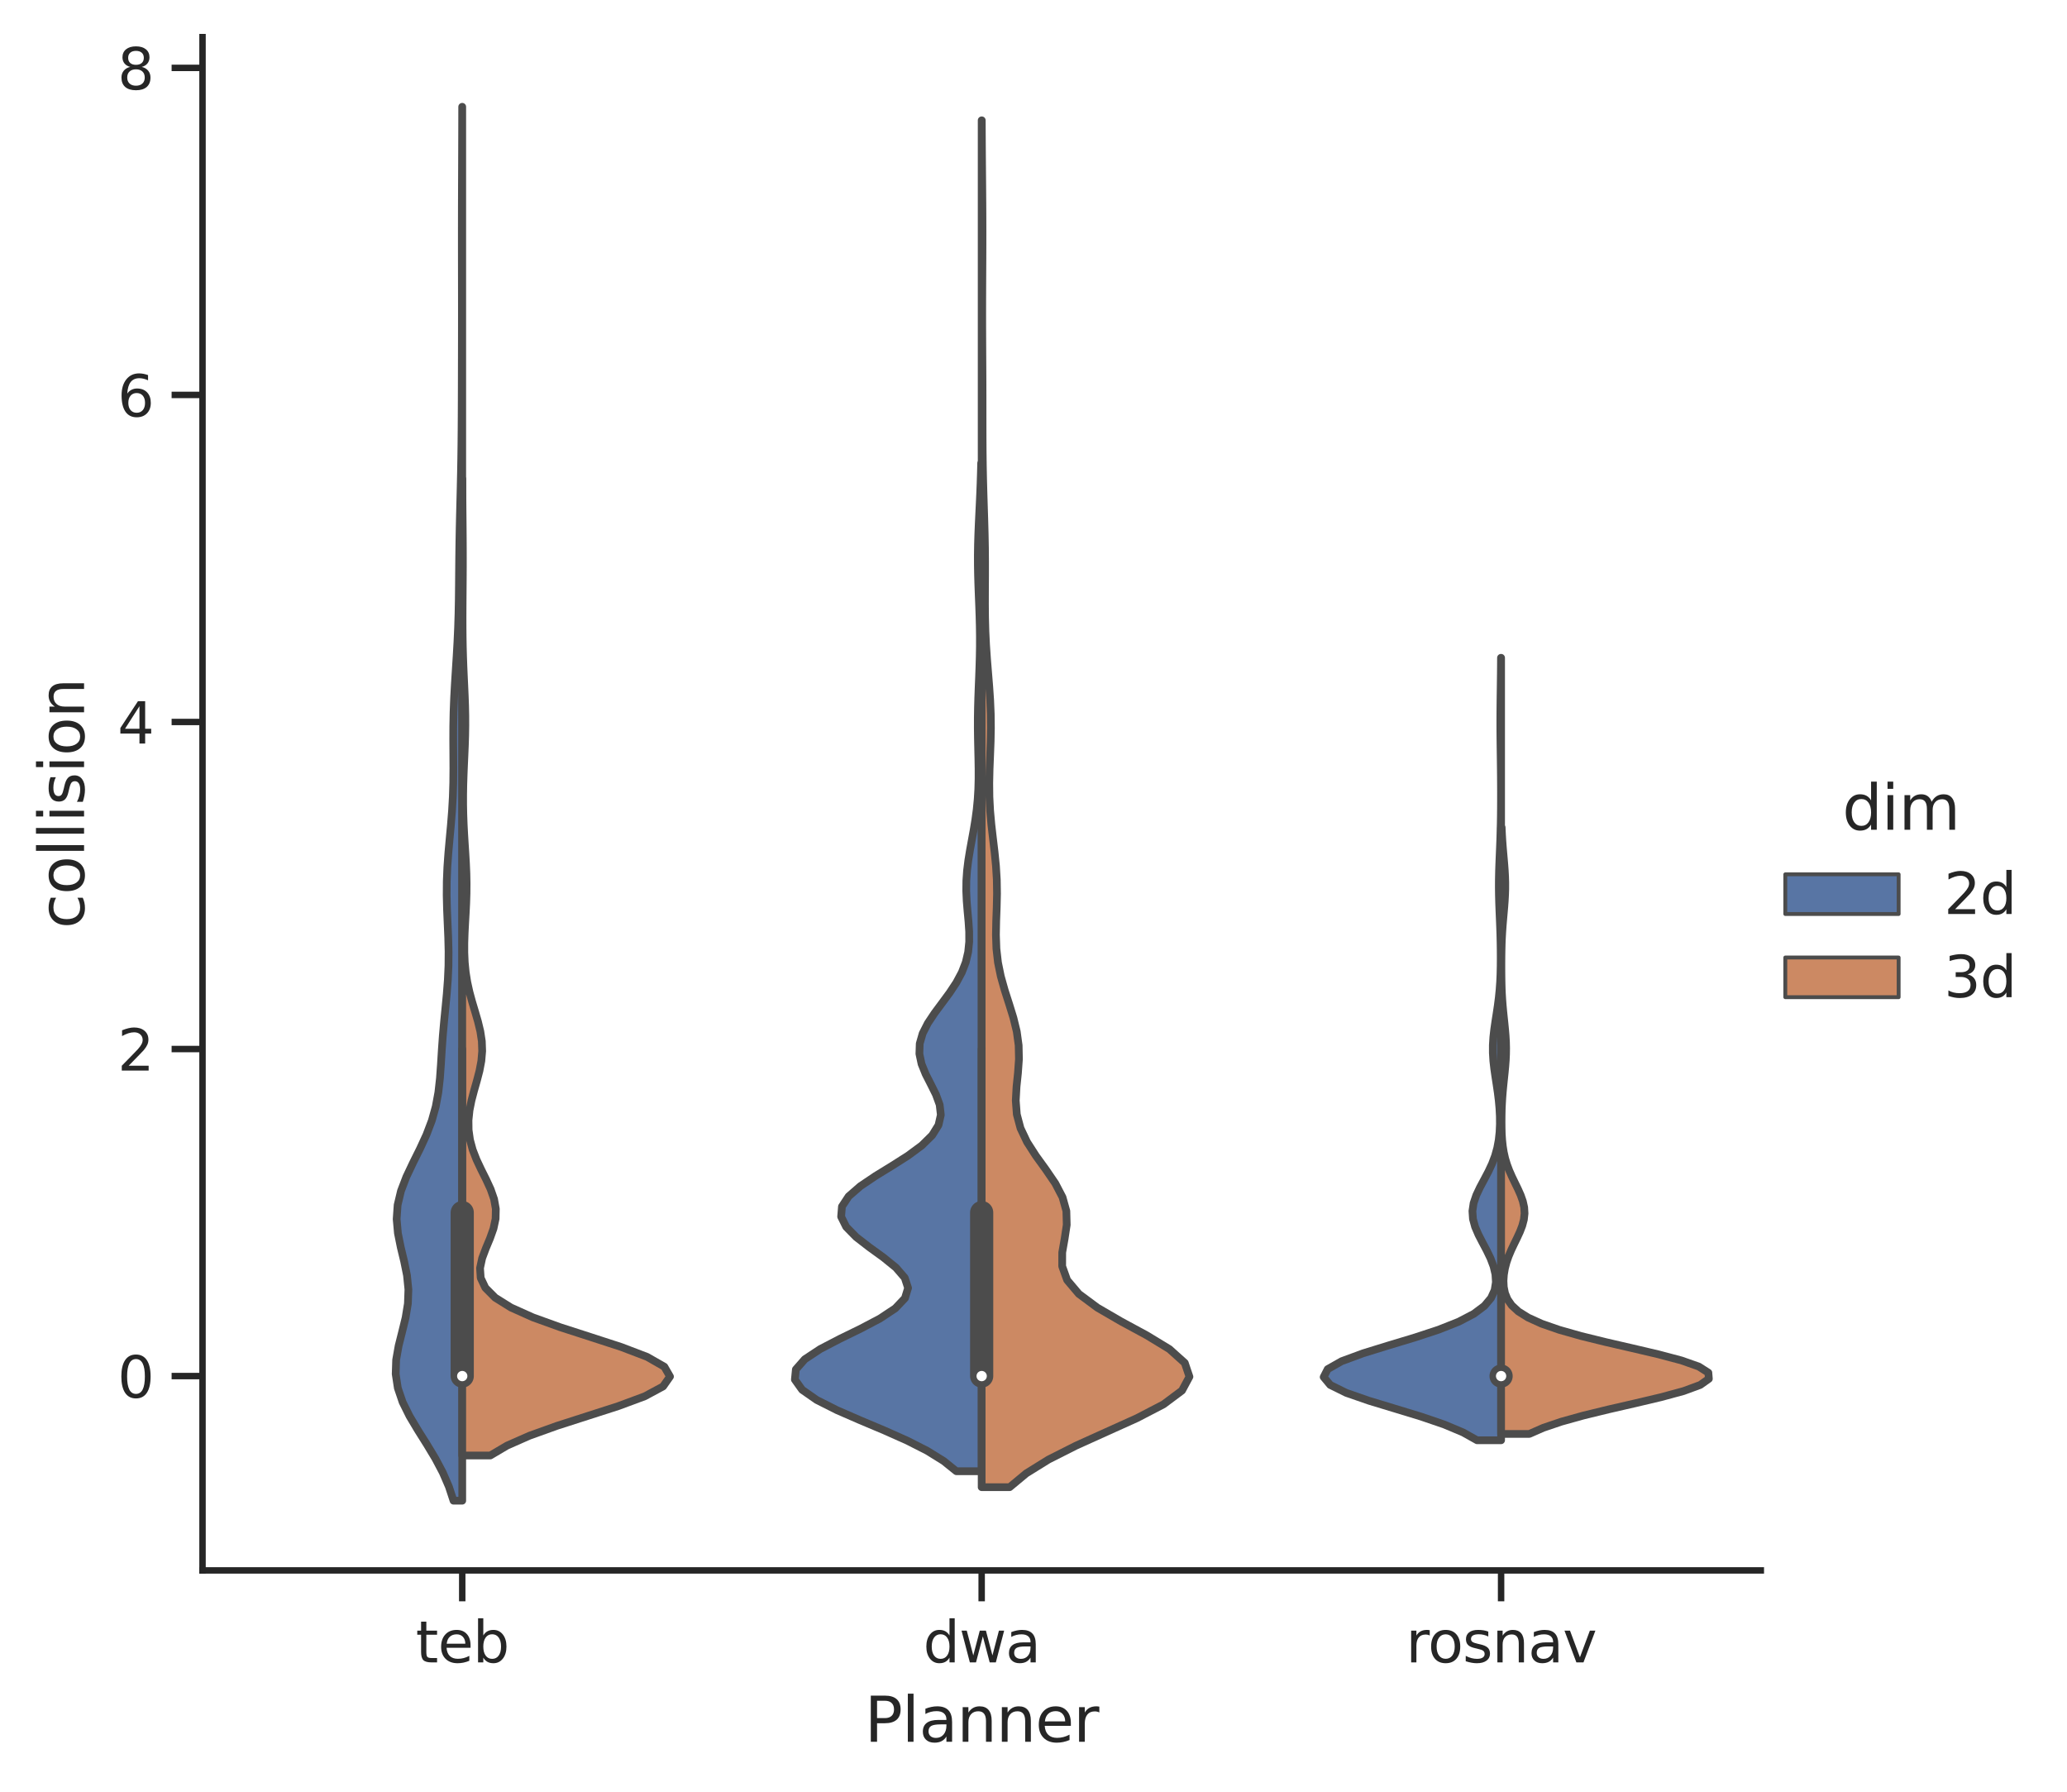 <?xml version="1.0" encoding="utf-8" standalone="no"?>
<!DOCTYPE svg PUBLIC "-//W3C//DTD SVG 1.1//EN"
  "http://www.w3.org/Graphics/SVG/1.1/DTD/svg11.dtd">
<svg xmlns:xlink="http://www.w3.org/1999/xlink" width="401.235pt" height="347.74pt" viewBox="0 0 401.235 347.74" xmlns="http://www.w3.org/2000/svg" version="1.1">
 <defs>
  <style type="text/css">*{stroke-linejoin: round; stroke-linecap: butt}</style>
 </defs>
 <g id="figure_1">
  <g id="patch_1">
   <path d="M -0 347.74 
L 401.235 347.74 
L 401.235 0 
L -0 0 
z
" style="fill: #ffffff"/>
  </g>
  <g id="axes_1">
   <g id="patch_2">
    <path d="M 39.312 304.78 
L 341.799 304.78 
L 341.799 7.2 
L 39.312 7.2 
z
" style="fill: #ffffff"/>
   </g>
   <g id="matplotlib.axis_1">
    <g id="xtick_1">
     <g id="line2d_1">
      <defs>
       <path id="mcf116a04b7" d="M 0 0 
L 0 6 
" style="stroke: #262626; stroke-width: 1.25"/>
      </defs>
      <g>
       <use xlink:href="#mcf116a04b7" x="89.727" y="304.78" style="fill: #262626; stroke: #262626; stroke-width: 1.25"/>
      </g>
     </g>
     <g id="text_1">
      <!-- teb -->
      <g style="fill: #262626" transform="translate(80.695 322.638)scale(0.11 -0.11)">
       <defs>
        <path id="DejaVuSans-74" d="M 1172 4494 
L 1172 3500 
L 2356 3500 
L 2356 3053 
L 1172 3053 
L 1172 1153 
Q 1172 725 1289 603 
Q 1406 481 1766 481 
L 2356 481 
L 2356 0 
L 1766 0 
Q 1100 0 847 248 
Q 594 497 594 1153 
L 594 3053 
L 172 3053 
L 172 3500 
L 594 3500 
L 594 4494 
L 1172 4494 
z
" transform="scale(0.016)"/>
        <path id="DejaVuSans-65" d="M 3597 1894 
L 3597 1613 
L 953 1613 
Q 991 1019 1311 708 
Q 1631 397 2203 397 
Q 2534 397 2845 478 
Q 3156 559 3463 722 
L 3463 178 
Q 3153 47 2828 -22 
Q 2503 -91 2169 -91 
Q 1331 -91 842 396 
Q 353 884 353 1716 
Q 353 2575 817 3079 
Q 1281 3584 2069 3584 
Q 2775 3584 3186 3129 
Q 3597 2675 3597 1894 
z
M 3022 2063 
Q 3016 2534 2758 2815 
Q 2500 3097 2075 3097 
Q 1594 3097 1305 2825 
Q 1016 2553 972 2059 
L 3022 2063 
z
" transform="scale(0.016)"/>
        <path id="DejaVuSans-62" d="M 3116 1747 
Q 3116 2381 2855 2742 
Q 2594 3103 2138 3103 
Q 1681 3103 1420 2742 
Q 1159 2381 1159 1747 
Q 1159 1113 1420 752 
Q 1681 391 2138 391 
Q 2594 391 2855 752 
Q 3116 1113 3116 1747 
z
M 1159 2969 
Q 1341 3281 1617 3432 
Q 1894 3584 2278 3584 
Q 2916 3584 3314 3078 
Q 3713 2572 3713 1747 
Q 3713 922 3314 415 
Q 2916 -91 2278 -91 
Q 1894 -91 1617 61 
Q 1341 213 1159 525 
L 1159 0 
L 581 0 
L 581 4863 
L 1159 4863 
L 1159 2969 
z
" transform="scale(0.016)"/>
       </defs>
       <use xlink:href="#DejaVuSans-74"/>
       <use xlink:href="#DejaVuSans-65" x="39.209"/>
       <use xlink:href="#DejaVuSans-62" x="100.732"/>
      </g>
     </g>
    </g>
    <g id="xtick_2">
     <g id="line2d_2">
      <g>
       <use xlink:href="#mcf116a04b7" x="190.556" y="304.78" style="fill: #262626; stroke: #262626; stroke-width: 1.25"/>
      </g>
     </g>
     <g id="text_2">
      <!-- dwa -->
      <g style="fill: #262626" transform="translate(179.196 322.638)scale(0.11 -0.11)">
       <defs>
        <path id="DejaVuSans-64" d="M 2906 2969 
L 2906 4863 
L 3481 4863 
L 3481 0 
L 2906 0 
L 2906 525 
Q 2725 213 2448 61 
Q 2172 -91 1784 -91 
Q 1150 -91 751 415 
Q 353 922 353 1747 
Q 353 2572 751 3078 
Q 1150 3584 1784 3584 
Q 2172 3584 2448 3432 
Q 2725 3281 2906 2969 
z
M 947 1747 
Q 947 1113 1208 752 
Q 1469 391 1925 391 
Q 2381 391 2643 752 
Q 2906 1113 2906 1747 
Q 2906 2381 2643 2742 
Q 2381 3103 1925 3103 
Q 1469 3103 1208 2742 
Q 947 2381 947 1747 
z
" transform="scale(0.016)"/>
        <path id="DejaVuSans-77" d="M 269 3500 
L 844 3500 
L 1563 769 
L 2278 3500 
L 2956 3500 
L 3675 769 
L 4391 3500 
L 4966 3500 
L 4050 0 
L 3372 0 
L 2619 2869 
L 1863 0 
L 1184 0 
L 269 3500 
z
" transform="scale(0.016)"/>
        <path id="DejaVuSans-61" d="M 2194 1759 
Q 1497 1759 1228 1600 
Q 959 1441 959 1056 
Q 959 750 1161 570 
Q 1363 391 1709 391 
Q 2188 391 2477 730 
Q 2766 1069 2766 1631 
L 2766 1759 
L 2194 1759 
z
M 3341 1997 
L 3341 0 
L 2766 0 
L 2766 531 
Q 2569 213 2275 61 
Q 1981 -91 1556 -91 
Q 1019 -91 701 211 
Q 384 513 384 1019 
Q 384 1609 779 1909 
Q 1175 2209 1959 2209 
L 2766 2209 
L 2766 2266 
Q 2766 2663 2505 2880 
Q 2244 3097 1772 3097 
Q 1472 3097 1187 3025 
Q 903 2953 641 2809 
L 641 3341 
Q 956 3463 1253 3523 
Q 1550 3584 1831 3584 
Q 2591 3584 2966 3190 
Q 3341 2797 3341 1997 
z
" transform="scale(0.016)"/>
       </defs>
       <use xlink:href="#DejaVuSans-64"/>
       <use xlink:href="#DejaVuSans-77" x="63.477"/>
       <use xlink:href="#DejaVuSans-61" x="145.264"/>
      </g>
     </g>
    </g>
    <g id="xtick_3">
     <g id="line2d_3">
      <g>
       <use xlink:href="#mcf116a04b7" x="291.385" y="304.78" style="fill: #262626; stroke: #262626; stroke-width: 1.25"/>
      </g>
     </g>
     <g id="text_3">
      <!-- rosnav -->
      <g style="fill: #262626" transform="translate(272.906 322.638)scale(0.11 -0.11)">
       <defs>
        <path id="DejaVuSans-72" d="M 2631 2963 
Q 2534 3019 2420 3045 
Q 2306 3072 2169 3072 
Q 1681 3072 1420 2755 
Q 1159 2438 1159 1844 
L 1159 0 
L 581 0 
L 581 3500 
L 1159 3500 
L 1159 2956 
Q 1341 3275 1631 3429 
Q 1922 3584 2338 3584 
Q 2397 3584 2469 3576 
Q 2541 3569 2628 3553 
L 2631 2963 
z
" transform="scale(0.016)"/>
        <path id="DejaVuSans-6f" d="M 1959 3097 
Q 1497 3097 1228 2736 
Q 959 2375 959 1747 
Q 959 1119 1226 758 
Q 1494 397 1959 397 
Q 2419 397 2687 759 
Q 2956 1122 2956 1747 
Q 2956 2369 2687 2733 
Q 2419 3097 1959 3097 
z
M 1959 3584 
Q 2709 3584 3137 3096 
Q 3566 2609 3566 1747 
Q 3566 888 3137 398 
Q 2709 -91 1959 -91 
Q 1206 -91 779 398 
Q 353 888 353 1747 
Q 353 2609 779 3096 
Q 1206 3584 1959 3584 
z
" transform="scale(0.016)"/>
        <path id="DejaVuSans-73" d="M 2834 3397 
L 2834 2853 
Q 2591 2978 2328 3040 
Q 2066 3103 1784 3103 
Q 1356 3103 1142 2972 
Q 928 2841 928 2578 
Q 928 2378 1081 2264 
Q 1234 2150 1697 2047 
L 1894 2003 
Q 2506 1872 2764 1633 
Q 3022 1394 3022 966 
Q 3022 478 2636 193 
Q 2250 -91 1575 -91 
Q 1294 -91 989 -36 
Q 684 19 347 128 
L 347 722 
Q 666 556 975 473 
Q 1284 391 1588 391 
Q 1994 391 2212 530 
Q 2431 669 2431 922 
Q 2431 1156 2273 1281 
Q 2116 1406 1581 1522 
L 1381 1569 
Q 847 1681 609 1914 
Q 372 2147 372 2553 
Q 372 3047 722 3315 
Q 1072 3584 1716 3584 
Q 2034 3584 2315 3537 
Q 2597 3491 2834 3397 
z
" transform="scale(0.016)"/>
        <path id="DejaVuSans-6e" d="M 3513 2113 
L 3513 0 
L 2938 0 
L 2938 2094 
Q 2938 2591 2744 2837 
Q 2550 3084 2163 3084 
Q 1697 3084 1428 2787 
Q 1159 2491 1159 1978 
L 1159 0 
L 581 0 
L 581 3500 
L 1159 3500 
L 1159 2956 
Q 1366 3272 1645 3428 
Q 1925 3584 2291 3584 
Q 2894 3584 3203 3211 
Q 3513 2838 3513 2113 
z
" transform="scale(0.016)"/>
        <path id="DejaVuSans-76" d="M 191 3500 
L 800 3500 
L 1894 563 
L 2988 3500 
L 3597 3500 
L 2284 0 
L 1503 0 
L 191 3500 
z
" transform="scale(0.016)"/>
       </defs>
       <use xlink:href="#DejaVuSans-72"/>
       <use xlink:href="#DejaVuSans-6f" x="38.863"/>
       <use xlink:href="#DejaVuSans-73" x="100.045"/>
       <use xlink:href="#DejaVuSans-6e" x="152.145"/>
       <use xlink:href="#DejaVuSans-61" x="215.523"/>
       <use xlink:href="#DejaVuSans-76" x="276.803"/>
      </g>
     </g>
    </g>
    <g id="text_4">
     <!-- Planner -->
     <g style="fill: #262626" transform="translate(167.831 338.044)scale(0.12 -0.12)">
      <defs>
       <path id="DejaVuSans-50" d="M 1259 4147 
L 1259 2394 
L 2053 2394 
Q 2494 2394 2734 2622 
Q 2975 2850 2975 3272 
Q 2975 3691 2734 3919 
Q 2494 4147 2053 4147 
L 1259 4147 
z
M 628 4666 
L 2053 4666 
Q 2838 4666 3239 4311 
Q 3641 3956 3641 3272 
Q 3641 2581 3239 2228 
Q 2838 1875 2053 1875 
L 1259 1875 
L 1259 0 
L 628 0 
L 628 4666 
z
" transform="scale(0.016)"/>
       <path id="DejaVuSans-6c" d="M 603 4863 
L 1178 4863 
L 1178 0 
L 603 0 
L 603 4863 
z
" transform="scale(0.016)"/>
      </defs>
      <use xlink:href="#DejaVuSans-50"/>
      <use xlink:href="#DejaVuSans-6c" x="60.303"/>
      <use xlink:href="#DejaVuSans-61" x="88.086"/>
      <use xlink:href="#DejaVuSans-6e" x="149.365"/>
      <use xlink:href="#DejaVuSans-6e" x="212.744"/>
      <use xlink:href="#DejaVuSans-65" x="276.123"/>
      <use xlink:href="#DejaVuSans-72" x="337.646"/>
     </g>
    </g>
   </g>
   <g id="matplotlib.axis_2">
    <g id="ytick_1">
     <g id="line2d_4">
      <defs>
       <path id="md268e0f72f" d="M 0 0 
L -6 0 
" style="stroke: #262626; stroke-width: 1.25"/>
      </defs>
      <g>
       <use xlink:href="#md268e0f72f" x="39.312" y="267.068" style="fill: #262626; stroke: #262626; stroke-width: 1.25"/>
      </g>
     </g>
     <g id="text_5">
      <!-- 0 -->
      <g style="fill: #262626" transform="translate(22.814 271.247)scale(0.11 -0.11)">
       <defs>
        <path id="DejaVuSans-30" d="M 2034 4250 
Q 1547 4250 1301 3770 
Q 1056 3291 1056 2328 
Q 1056 1369 1301 889 
Q 1547 409 2034 409 
Q 2525 409 2770 889 
Q 3016 1369 3016 2328 
Q 3016 3291 2770 3770 
Q 2525 4250 2034 4250 
z
M 2034 4750 
Q 2819 4750 3233 4129 
Q 3647 3509 3647 2328 
Q 3647 1150 3233 529 
Q 2819 -91 2034 -91 
Q 1250 -91 836 529 
Q 422 1150 422 2328 
Q 422 3509 836 4129 
Q 1250 4750 2034 4750 
z
" transform="scale(0.016)"/>
       </defs>
       <use xlink:href="#DejaVuSans-30"/>
      </g>
     </g>
    </g>
    <g id="ytick_2">
     <g id="line2d_5">
      <g>
       <use xlink:href="#md268e0f72f" x="39.312" y="203.595" style="fill: #262626; stroke: #262626; stroke-width: 1.25"/>
      </g>
     </g>
     <g id="text_6">
      <!-- 2 -->
      <g style="fill: #262626" transform="translate(22.814 207.774)scale(0.11 -0.11)">
       <defs>
        <path id="DejaVuSans-32" d="M 1228 531 
L 3431 531 
L 3431 0 
L 469 0 
L 469 531 
Q 828 903 1448 1529 
Q 2069 2156 2228 2338 
Q 2531 2678 2651 2914 
Q 2772 3150 2772 3378 
Q 2772 3750 2511 3984 
Q 2250 4219 1831 4219 
Q 1534 4219 1204 4116 
Q 875 4013 500 3803 
L 500 4441 
Q 881 4594 1212 4672 
Q 1544 4750 1819 4750 
Q 2544 4750 2975 4387 
Q 3406 4025 3406 3419 
Q 3406 3131 3298 2873 
Q 3191 2616 2906 2266 
Q 2828 2175 2409 1742 
Q 1991 1309 1228 531 
z
" transform="scale(0.016)"/>
       </defs>
       <use xlink:href="#DejaVuSans-32"/>
      </g>
     </g>
    </g>
    <g id="ytick_3">
     <g id="line2d_6">
      <g>
       <use xlink:href="#md268e0f72f" x="39.312" y="140.122" style="fill: #262626; stroke: #262626; stroke-width: 1.25"/>
      </g>
     </g>
     <g id="text_7">
      <!-- 4 -->
      <g style="fill: #262626" transform="translate(22.814 144.301)scale(0.11 -0.11)">
       <defs>
        <path id="DejaVuSans-34" d="M 2419 4116 
L 825 1625 
L 2419 1625 
L 2419 4116 
z
M 2253 4666 
L 3047 4666 
L 3047 1625 
L 3713 1625 
L 3713 1100 
L 3047 1100 
L 3047 0 
L 2419 0 
L 2419 1100 
L 313 1100 
L 313 1709 
L 2253 4666 
z
" transform="scale(0.016)"/>
       </defs>
       <use xlink:href="#DejaVuSans-34"/>
      </g>
     </g>
    </g>
    <g id="ytick_4">
     <g id="line2d_7">
      <g>
       <use xlink:href="#md268e0f72f" x="39.312" y="76.649" style="fill: #262626; stroke: #262626; stroke-width: 1.25"/>
      </g>
     </g>
     <g id="text_8">
      <!-- 6 -->
      <g style="fill: #262626" transform="translate(22.814 80.828)scale(0.11 -0.11)">
       <defs>
        <path id="DejaVuSans-36" d="M 2113 2584 
Q 1688 2584 1439 2293 
Q 1191 2003 1191 1497 
Q 1191 994 1439 701 
Q 1688 409 2113 409 
Q 2538 409 2786 701 
Q 3034 994 3034 1497 
Q 3034 2003 2786 2293 
Q 2538 2584 2113 2584 
z
M 3366 4563 
L 3366 3988 
Q 3128 4100 2886 4159 
Q 2644 4219 2406 4219 
Q 1781 4219 1451 3797 
Q 1122 3375 1075 2522 
Q 1259 2794 1537 2939 
Q 1816 3084 2150 3084 
Q 2853 3084 3261 2657 
Q 3669 2231 3669 1497 
Q 3669 778 3244 343 
Q 2819 -91 2113 -91 
Q 1303 -91 875 529 
Q 447 1150 447 2328 
Q 447 3434 972 4092 
Q 1497 4750 2381 4750 
Q 2619 4750 2861 4703 
Q 3103 4656 3366 4563 
z
" transform="scale(0.016)"/>
       </defs>
       <use xlink:href="#DejaVuSans-36"/>
      </g>
     </g>
    </g>
    <g id="ytick_5">
     <g id="line2d_8">
      <g>
       <use xlink:href="#md268e0f72f" x="39.312" y="13.176" style="fill: #262626; stroke: #262626; stroke-width: 1.25"/>
      </g>
     </g>
     <g id="text_9">
      <!-- 8 -->
      <g style="fill: #262626" transform="translate(22.814 17.355)scale(0.11 -0.11)">
       <defs>
        <path id="DejaVuSans-38" d="M 2034 2216 
Q 1584 2216 1326 1975 
Q 1069 1734 1069 1313 
Q 1069 891 1326 650 
Q 1584 409 2034 409 
Q 2484 409 2743 651 
Q 3003 894 3003 1313 
Q 3003 1734 2745 1975 
Q 2488 2216 2034 2216 
z
M 1403 2484 
Q 997 2584 770 2862 
Q 544 3141 544 3541 
Q 544 4100 942 4425 
Q 1341 4750 2034 4750 
Q 2731 4750 3128 4425 
Q 3525 4100 3525 3541 
Q 3525 3141 3298 2862 
Q 3072 2584 2669 2484 
Q 3125 2378 3379 2068 
Q 3634 1759 3634 1313 
Q 3634 634 3220 271 
Q 2806 -91 2034 -91 
Q 1263 -91 848 271 
Q 434 634 434 1313 
Q 434 1759 690 2068 
Q 947 2378 1403 2484 
z
M 1172 3481 
Q 1172 3119 1398 2916 
Q 1625 2713 2034 2713 
Q 2441 2713 2670 2916 
Q 2900 3119 2900 3481 
Q 2900 3844 2670 4047 
Q 2441 4250 2034 4250 
Q 1625 4250 1398 4047 
Q 1172 3844 1172 3481 
z
" transform="scale(0.016)"/>
       </defs>
       <use xlink:href="#DejaVuSans-38"/>
      </g>
     </g>
    </g>
    <g id="text_10">
     <!-- collision -->
     <g style="fill: #262626" transform="translate(16.318 180.227)rotate(-90)scale(0.12 -0.12)">
      <defs>
       <path id="DejaVuSans-63" d="M 3122 3366 
L 3122 2828 
Q 2878 2963 2633 3030 
Q 2388 3097 2138 3097 
Q 1578 3097 1268 2742 
Q 959 2388 959 1747 
Q 959 1106 1268 751 
Q 1578 397 2138 397 
Q 2388 397 2633 464 
Q 2878 531 3122 666 
L 3122 134 
Q 2881 22 2623 -34 
Q 2366 -91 2075 -91 
Q 1284 -91 818 406 
Q 353 903 353 1747 
Q 353 2603 823 3093 
Q 1294 3584 2113 3584 
Q 2378 3584 2631 3529 
Q 2884 3475 3122 3366 
z
" transform="scale(0.016)"/>
       <path id="DejaVuSans-69" d="M 603 3500 
L 1178 3500 
L 1178 0 
L 603 0 
L 603 3500 
z
M 603 4863 
L 1178 4863 
L 1178 4134 
L 603 4134 
L 603 4863 
z
" transform="scale(0.016)"/>
      </defs>
      <use xlink:href="#DejaVuSans-63"/>
      <use xlink:href="#DejaVuSans-6f" x="54.98"/>
      <use xlink:href="#DejaVuSans-6c" x="116.162"/>
      <use xlink:href="#DejaVuSans-6c" x="143.945"/>
      <use xlink:href="#DejaVuSans-69" x="171.729"/>
      <use xlink:href="#DejaVuSans-73" x="199.512"/>
      <use xlink:href="#DejaVuSans-69" x="251.611"/>
      <use xlink:href="#DejaVuSans-6f" x="279.395"/>
      <use xlink:href="#DejaVuSans-6e" x="340.576"/>
     </g>
    </g>
   </g>
   <g id="patch_3">
    <path d="M 89.727 267.068 
L 89.727 267.068 
L 89.727 267.068 
L 89.727 267.068 
z
" clip-path="url(#pe18392f609)" style="fill: #5875a4; stroke: #4c4c4c; stroke-width: 0.75; stroke-linejoin: miter"/>
   </g>
   <g id="PolyCollection_1">
    <defs>
     <path id="md2ecf6b024" d="M 89.727 -56.486 
L 88.035 -56.486 
L 87.135 -59.219 
L 85.953 -61.951 
L 84.505 -64.684 
L 82.86 -67.416 
L 81.139 -70.149 
L 79.51 -72.882 
L 78.154 -75.614 
L 77.224 -78.347 
L 76.808 -81.079 
L 76.896 -83.812 
L 77.379 -86.545 
L 78.065 -89.277 
L 78.733 -92.01 
L 79.179 -94.742 
L 79.277 -97.475 
L 79.003 -100.208 
L 78.449 -102.94 
L 77.79 -105.673 
L 77.24 -108.405 
L 76.995 -111.138 
L 77.184 -113.871 
L 77.836 -116.603 
L 78.881 -119.336 
L 80.174 -122.068 
L 81.533 -124.801 
L 82.791 -127.534 
L 83.827 -130.266 
L 84.589 -132.999 
L 85.091 -135.731 
L 85.397 -138.464 
L 85.593 -141.197 
L 85.76 -143.929 
L 85.954 -146.662 
L 86.194 -149.394 
L 86.464 -152.127 
L 86.726 -154.86 
L 86.934 -157.592 
L 87.055 -160.325 
L 87.074 -163.057 
L 87.007 -165.79 
L 86.89 -168.523 
L 86.774 -171.255 
L 86.707 -173.988 
L 86.725 -176.72 
L 86.837 -179.453 
L 87.032 -182.186 
L 87.277 -184.918 
L 87.529 -187.651 
L 87.747 -190.383 
L 87.902 -193.116 
L 87.986 -195.849 
L 88.009 -198.581 
L 87.996 -201.314 
L 87.978 -204.046 
L 87.987 -206.779 
L 88.041 -209.512 
L 88.146 -212.244 
L 88.294 -214.977 
L 88.467 -217.709 
L 88.641 -220.442 
L 88.796 -223.175 
L 88.919 -225.907 
L 89.004 -228.64 
L 89.057 -231.372 
L 89.087 -234.105 
L 89.109 -236.838 
L 89.135 -239.57 
L 89.172 -242.303 
L 89.222 -245.035 
L 89.284 -247.768 
L 89.353 -250.501 
L 89.42 -253.233 
L 89.481 -255.966 
L 89.531 -258.698 
L 89.568 -261.431 
L 89.595 -264.164 
L 89.613 -266.896 
L 89.625 -269.629 
L 89.634 -272.361 
L 89.641 -275.094 
L 89.648 -277.827 
L 89.654 -280.559 
L 89.659 -283.292 
L 89.661 -286.024 
L 89.661 -288.757 
L 89.659 -291.49 
L 89.655 -294.222 
L 89.651 -296.955 
L 89.648 -299.687 
L 89.647 -302.42 
L 89.65 -305.153 
L 89.655 -307.885 
L 89.664 -310.618 
L 89.674 -313.35 
L 89.685 -316.083 
L 89.695 -318.816 
L 89.704 -321.548 
L 89.711 -324.281 
L 89.716 -327.013 
L 89.727 -327.013 
L 89.727 -327.013 
L 89.727 -324.281 
L 89.727 -321.548 
L 89.727 -318.816 
L 89.727 -316.083 
L 89.727 -313.35 
L 89.727 -310.618 
L 89.727 -307.885 
L 89.727 -305.153 
L 89.727 -302.42 
L 89.727 -299.687 
L 89.727 -296.955 
L 89.727 -294.222 
L 89.727 -291.49 
L 89.727 -288.757 
L 89.727 -286.024 
L 89.727 -283.292 
L 89.727 -280.559 
L 89.727 -277.827 
L 89.727 -275.094 
L 89.727 -272.361 
L 89.727 -269.629 
L 89.727 -266.896 
L 89.727 -264.164 
L 89.727 -261.431 
L 89.727 -258.698 
L 89.727 -255.966 
L 89.727 -253.233 
L 89.727 -250.501 
L 89.727 -247.768 
L 89.727 -245.035 
L 89.727 -242.303 
L 89.727 -239.57 
L 89.727 -236.838 
L 89.727 -234.105 
L 89.727 -231.372 
L 89.727 -228.64 
L 89.727 -225.907 
L 89.727 -223.175 
L 89.727 -220.442 
L 89.727 -217.709 
L 89.727 -214.977 
L 89.727 -212.244 
L 89.727 -209.512 
L 89.727 -206.779 
L 89.727 -204.046 
L 89.727 -201.314 
L 89.727 -198.581 
L 89.727 -195.849 
L 89.727 -193.116 
L 89.727 -190.383 
L 89.727 -187.651 
L 89.727 -184.918 
L 89.727 -182.186 
L 89.727 -179.453 
L 89.727 -176.72 
L 89.727 -173.988 
L 89.727 -171.255 
L 89.727 -168.523 
L 89.727 -165.79 
L 89.727 -163.057 
L 89.727 -160.325 
L 89.727 -157.592 
L 89.727 -154.86 
L 89.727 -152.127 
L 89.727 -149.394 
L 89.727 -146.662 
L 89.727 -143.929 
L 89.727 -141.197 
L 89.727 -138.464 
L 89.727 -135.731 
L 89.727 -132.999 
L 89.727 -130.266 
L 89.727 -127.534 
L 89.727 -124.801 
L 89.727 -122.068 
L 89.727 -119.336 
L 89.727 -116.603 
L 89.727 -113.871 
L 89.727 -111.138 
L 89.727 -108.405 
L 89.727 -105.673 
L 89.727 -102.94 
L 89.727 -100.208 
L 89.727 -97.475 
L 89.727 -94.742 
L 89.727 -92.01 
L 89.727 -89.277 
L 89.727 -86.545 
L 89.727 -83.812 
L 89.727 -81.079 
L 89.727 -78.347 
L 89.727 -75.614 
L 89.727 -72.882 
L 89.727 -70.149 
L 89.727 -67.416 
L 89.727 -64.684 
L 89.727 -61.951 
L 89.727 -59.219 
L 89.727 -56.486 
z
" style="stroke: #4c4c4c; stroke-width: 1.5"/>
    </defs>
    <g clip-path="url(#pe18392f609)">
     <use xlink:href="#md2ecf6b024" x="0" y="347.74" style="fill: #5875a4; stroke: #4c4c4c; stroke-width: 1.5"/>
    </g>
   </g>
   <g id="patch_4">
    <path d="M 89.727 267.068 
L 89.727 267.068 
L 89.727 267.068 
L 89.727 267.068 
z
" clip-path="url(#pe18392f609)" style="fill: #cc8963; stroke: #4c4c4c; stroke-width: 0.75; stroke-linejoin: miter"/>
   </g>
   <g id="PolyCollection_2">
    <defs>
     <path id="m3b76e8c118" d="M 95.185 -65.263 
L 89.727 -65.263 
L 89.727 -67.178 
L 89.727 -69.092 
L 89.727 -71.006 
L 89.727 -72.92 
L 89.727 -74.834 
L 89.727 -76.748 
L 89.727 -78.662 
L 89.727 -80.577 
L 89.727 -82.491 
L 89.727 -84.405 
L 89.727 -86.319 
L 89.727 -88.233 
L 89.727 -90.147 
L 89.727 -92.061 
L 89.727 -93.976 
L 89.727 -95.89 
L 89.727 -97.804 
L 89.727 -99.718 
L 89.727 -101.632 
L 89.727 -103.546 
L 89.727 -105.46 
L 89.727 -107.374 
L 89.727 -109.289 
L 89.727 -111.203 
L 89.727 -113.117 
L 89.727 -115.031 
L 89.727 -116.945 
L 89.727 -118.859 
L 89.727 -120.773 
L 89.727 -122.688 
L 89.727 -124.602 
L 89.727 -126.516 
L 89.727 -128.43 
L 89.727 -130.344 
L 89.727 -132.258 
L 89.727 -134.172 
L 89.727 -136.086 
L 89.727 -138.001 
L 89.727 -139.915 
L 89.727 -141.829 
L 89.727 -143.743 
L 89.727 -145.657 
L 89.727 -147.571 
L 89.727 -149.485 
L 89.727 -151.4 
L 89.727 -153.314 
L 89.727 -155.228 
L 89.727 -157.142 
L 89.727 -159.056 
L 89.727 -160.97 
L 89.727 -162.884 
L 89.727 -164.798 
L 89.727 -166.713 
L 89.727 -168.627 
L 89.727 -170.541 
L 89.727 -172.455 
L 89.727 -174.369 
L 89.727 -176.283 
L 89.727 -178.197 
L 89.727 -180.112 
L 89.727 -182.026 
L 89.727 -183.94 
L 89.727 -185.854 
L 89.727 -187.768 
L 89.727 -189.682 
L 89.727 -191.596 
L 89.727 -193.511 
L 89.727 -195.425 
L 89.727 -197.339 
L 89.727 -199.253 
L 89.727 -201.167 
L 89.727 -203.081 
L 89.727 -204.995 
L 89.727 -206.909 
L 89.727 -208.824 
L 89.727 -210.738 
L 89.727 -212.652 
L 89.727 -214.566 
L 89.727 -216.48 
L 89.727 -218.394 
L 89.727 -220.308 
L 89.727 -222.223 
L 89.727 -224.137 
L 89.727 -226.051 
L 89.727 -227.965 
L 89.727 -229.879 
L 89.727 -231.793 
L 89.727 -233.707 
L 89.727 -235.621 
L 89.727 -237.536 
L 89.727 -239.45 
L 89.727 -241.364 
L 89.727 -243.278 
L 89.727 -245.192 
L 89.727 -247.106 
L 89.727 -249.02 
L 89.727 -250.935 
L 89.727 -252.849 
L 89.727 -254.763 
L 89.743 -254.763 
L 89.743 -254.763 
L 89.753 -252.849 
L 89.766 -250.935 
L 89.782 -249.02 
L 89.8 -247.106 
L 89.818 -245.192 
L 89.833 -243.278 
L 89.844 -241.364 
L 89.848 -239.45 
L 89.845 -237.536 
L 89.835 -235.621 
L 89.821 -233.707 
L 89.806 -231.793 
L 89.793 -229.879 
L 89.786 -227.965 
L 89.789 -226.051 
L 89.805 -224.137 
L 89.838 -222.223 
L 89.889 -220.308 
L 89.958 -218.394 
L 90.041 -216.48 
L 90.131 -214.566 
L 90.216 -212.652 
L 90.285 -210.738 
L 90.325 -208.824 
L 90.33 -206.909 
L 90.299 -204.995 
L 90.238 -203.081 
L 90.157 -201.167 
L 90.071 -199.253 
L 89.993 -197.339 
L 89.934 -195.425 
L 89.902 -193.511 
L 89.902 -191.596 
L 89.938 -189.682 
L 90.007 -187.768 
L 90.105 -185.854 
L 90.223 -183.94 
L 90.346 -182.026 
L 90.457 -180.112 
L 90.538 -178.197 
L 90.574 -176.283 
L 90.56 -174.369 
L 90.499 -172.455 
L 90.405 -170.541 
L 90.296 -168.627 
L 90.198 -166.713 
L 90.135 -164.798 
L 90.132 -162.884 
L 90.214 -160.97 
L 90.401 -159.056 
L 90.705 -157.142 
L 91.127 -155.228 
L 91.648 -153.314 
L 92.22 -151.4 
L 92.777 -149.485 
L 93.239 -147.571 
L 93.53 -145.657 
L 93.599 -143.743 
L 93.436 -141.829 
L 93.072 -139.915 
L 92.573 -138.001 
L 92.028 -136.086 
L 91.525 -134.172 
L 91.142 -132.258 
L 90.941 -130.344 
L 90.963 -128.43 
L 91.233 -126.516 
L 91.751 -124.602 
L 92.493 -122.688 
L 93.393 -120.773 
L 94.351 -118.859 
L 95.235 -116.945 
L 95.904 -115.031 
L 96.247 -113.117 
L 96.204 -111.203 
L 95.793 -109.289 
L 95.11 -107.374 
L 94.31 -105.46 
L 93.593 -103.546 
L 93.182 -101.632 
L 93.31 -99.718 
L 94.215 -97.804 
L 96.117 -95.89 
L 99.182 -93.976 
L 103.45 -92.061 
L 108.759 -90.147 
L 114.691 -88.233 
L 120.579 -86.319 
L 125.602 -84.405 
L 128.955 -82.491 
L 130.058 -80.577 
L 128.712 -78.662 
L 125.155 -76.748 
L 119.995 -74.834 
L 114.039 -72.92 
L 108.086 -71.006 
L 102.761 -69.092 
L 98.426 -67.178 
L 95.185 -65.263 
z
" style="stroke: #4c4c4c; stroke-width: 1.5"/>
    </defs>
    <g clip-path="url(#pe18392f609)">
     <use xlink:href="#m3b76e8c118" x="0" y="347.74" style="fill: #cc8963; stroke: #4c4c4c; stroke-width: 1.5"/>
    </g>
   </g>
   <g id="PolyCollection_3">
    <defs>
     <path id="meb784a4834" d="M 190.556 -62.205 
L 185.643 -62.205 
L 183.189 -64.18 
L 180.005 -66.156 
L 176.12 -68.132 
L 171.688 -70.108 
L 166.999 -72.084 
L 162.459 -74.06 
L 158.542 -76.036 
L 155.704 -78.012 
L 154.297 -79.988 
L 154.49 -81.964 
L 156.224 -83.94 
L 159.218 -85.916 
L 163.014 -87.892 
L 167.065 -89.868 
L 170.816 -91.843 
L 173.795 -93.819 
L 175.667 -95.795 
L 176.271 -97.771 
L 175.625 -99.747 
L 173.919 -101.723 
L 171.486 -103.699 
L 168.756 -105.675 
L 166.201 -107.651 
L 164.261 -109.627 
L 163.277 -111.603 
L 163.435 -113.579 
L 164.737 -115.555 
L 167.012 -117.531 
L 169.948 -119.507 
L 173.163 -121.482 
L 176.272 -123.458 
L 178.945 -125.434 
L 180.952 -127.41 
L 182.178 -129.386 
L 182.627 -131.362 
L 182.401 -133.338 
L 181.68 -135.314 
L 180.695 -137.29 
L 179.689 -139.266 
L 178.888 -141.242 
L 178.468 -143.218 
L 178.533 -145.194 
L 179.1 -147.17 
L 180.105 -149.146 
L 181.421 -151.121 
L 182.889 -153.097 
L 184.345 -155.073 
L 185.652 -157.049 
L 186.71 -159.025 
L 187.472 -161.001 
L 187.936 -162.977 
L 188.135 -164.953 
L 188.13 -166.929 
L 187.998 -168.905 
L 187.814 -170.881 
L 187.651 -172.857 
L 187.562 -174.833 
L 187.581 -176.809 
L 187.719 -178.785 
L 187.963 -180.76 
L 188.285 -182.736 
L 188.645 -184.712 
L 189.005 -186.688 
L 189.329 -188.664 
L 189.593 -190.64 
L 189.784 -192.616 
L 189.902 -194.592 
L 189.953 -196.568 
L 189.953 -198.544 
L 189.92 -200.52 
L 189.874 -202.496 
L 189.832 -204.472 
L 189.807 -206.448 
L 189.809 -208.423 
L 189.84 -210.399 
L 189.895 -212.375 
L 189.968 -214.351 
L 190.048 -216.327 
L 190.121 -218.303 
L 190.179 -220.279 
L 190.212 -222.255 
L 190.215 -224.231 
L 190.189 -226.207 
L 190.137 -228.183 
L 190.067 -230.159 
L 189.988 -232.135 
L 189.913 -234.111 
L 189.854 -236.087 
L 189.819 -238.062 
L 189.815 -240.038 
L 189.844 -242.014 
L 189.902 -243.99 
L 189.982 -245.966 
L 190.075 -247.942 
L 190.171 -249.918 
L 190.261 -251.894 
L 190.34 -253.87 
L 190.405 -255.846 
L 190.456 -257.822 
L 190.556 -257.822 
L 190.556 -257.822 
L 190.556 -255.846 
L 190.556 -253.87 
L 190.556 -251.894 
L 190.556 -249.918 
L 190.556 -247.942 
L 190.556 -245.966 
L 190.556 -243.99 
L 190.556 -242.014 
L 190.556 -240.038 
L 190.556 -238.062 
L 190.556 -236.087 
L 190.556 -234.111 
L 190.556 -232.135 
L 190.556 -230.159 
L 190.556 -228.183 
L 190.556 -226.207 
L 190.556 -224.231 
L 190.556 -222.255 
L 190.556 -220.279 
L 190.556 -218.303 
L 190.556 -216.327 
L 190.556 -214.351 
L 190.556 -212.375 
L 190.556 -210.399 
L 190.556 -208.423 
L 190.556 -206.448 
L 190.556 -204.472 
L 190.556 -202.496 
L 190.556 -200.52 
L 190.556 -198.544 
L 190.556 -196.568 
L 190.556 -194.592 
L 190.556 -192.616 
L 190.556 -190.64 
L 190.556 -188.664 
L 190.556 -186.688 
L 190.556 -184.712 
L 190.556 -182.736 
L 190.556 -180.76 
L 190.556 -178.785 
L 190.556 -176.809 
L 190.556 -174.833 
L 190.556 -172.857 
L 190.556 -170.881 
L 190.556 -168.905 
L 190.556 -166.929 
L 190.556 -164.953 
L 190.556 -162.977 
L 190.556 -161.001 
L 190.556 -159.025 
L 190.556 -157.049 
L 190.556 -155.073 
L 190.556 -153.097 
L 190.556 -151.121 
L 190.556 -149.146 
L 190.556 -147.17 
L 190.556 -145.194 
L 190.556 -143.218 
L 190.556 -141.242 
L 190.556 -139.266 
L 190.556 -137.29 
L 190.556 -135.314 
L 190.556 -133.338 
L 190.556 -131.362 
L 190.556 -129.386 
L 190.556 -127.41 
L 190.556 -125.434 
L 190.556 -123.458 
L 190.556 -121.482 
L 190.556 -119.507 
L 190.556 -117.531 
L 190.556 -115.555 
L 190.556 -113.579 
L 190.556 -111.603 
L 190.556 -109.627 
L 190.556 -107.651 
L 190.556 -105.675 
L 190.556 -103.699 
L 190.556 -101.723 
L 190.556 -99.747 
L 190.556 -97.771 
L 190.556 -95.795 
L 190.556 -93.819 
L 190.556 -91.843 
L 190.556 -89.868 
L 190.556 -87.892 
L 190.556 -85.916 
L 190.556 -83.94 
L 190.556 -81.964 
L 190.556 -79.988 
L 190.556 -78.012 
L 190.556 -76.036 
L 190.556 -74.06 
L 190.556 -72.084 
L 190.556 -70.108 
L 190.556 -68.132 
L 190.556 -66.156 
L 190.556 -64.18 
L 190.556 -62.205 
z
" style="stroke: #4c4c4c; stroke-width: 1.5"/>
    </defs>
    <g clip-path="url(#pe18392f609)">
     <use xlink:href="#meb784a4834" x="0" y="347.74" style="fill: #5875a4; stroke: #4c4c4c; stroke-width: 1.5"/>
    </g>
   </g>
   <g id="PolyCollection_4">
    <defs>
     <path id="m49682c882e" d="M 195.987 -59.11 
L 190.556 -59.11 
L 190.556 -61.79 
L 190.556 -64.469 
L 190.556 -67.149 
L 190.556 -69.829 
L 190.556 -72.508 
L 190.556 -75.188 
L 190.556 -77.867 
L 190.556 -80.547 
L 190.556 -83.227 
L 190.556 -85.906 
L 190.556 -88.586 
L 190.556 -91.265 
L 190.556 -93.945 
L 190.556 -96.624 
L 190.556 -99.304 
L 190.556 -101.984 
L 190.556 -104.663 
L 190.556 -107.343 
L 190.556 -110.022 
L 190.556 -112.702 
L 190.556 -115.382 
L 190.556 -118.061 
L 190.556 -120.741 
L 190.556 -123.42 
L 190.556 -126.1 
L 190.556 -128.779 
L 190.556 -131.459 
L 190.556 -134.139 
L 190.556 -136.818 
L 190.556 -139.498 
L 190.556 -142.177 
L 190.556 -144.857 
L 190.556 -147.537 
L 190.556 -150.216 
L 190.556 -152.896 
L 190.556 -155.575 
L 190.556 -158.255 
L 190.556 -160.934 
L 190.556 -163.614 
L 190.556 -166.294 
L 190.556 -168.973 
L 190.556 -171.653 
L 190.556 -174.332 
L 190.556 -177.012 
L 190.556 -179.692 
L 190.556 -182.371 
L 190.556 -185.051 
L 190.556 -187.73 
L 190.556 -190.41 
L 190.556 -193.089 
L 190.556 -195.769 
L 190.556 -198.449 
L 190.556 -201.128 
L 190.556 -203.808 
L 190.556 -206.487 
L 190.556 -209.167 
L 190.556 -211.847 
L 190.556 -214.526 
L 190.556 -217.206 
L 190.556 -219.885 
L 190.556 -222.565 
L 190.556 -225.244 
L 190.556 -227.924 
L 190.556 -230.604 
L 190.556 -233.283 
L 190.556 -235.963 
L 190.556 -238.642 
L 190.556 -241.322 
L 190.556 -244.002 
L 190.556 -246.681 
L 190.556 -249.361 
L 190.556 -252.04 
L 190.556 -254.72 
L 190.556 -257.399 
L 190.556 -260.079 
L 190.556 -262.759 
L 190.556 -265.438 
L 190.556 -268.118 
L 190.556 -270.797 
L 190.556 -273.477 
L 190.556 -276.157 
L 190.556 -278.836 
L 190.556 -281.516 
L 190.556 -284.195 
L 190.556 -286.875 
L 190.556 -289.554 
L 190.556 -292.234 
L 190.556 -294.914 
L 190.556 -297.593 
L 190.556 -300.273 
L 190.556 -302.952 
L 190.556 -305.632 
L 190.556 -308.312 
L 190.556 -310.991 
L 190.556 -313.671 
L 190.556 -316.35 
L 190.556 -319.03 
L 190.556 -321.709 
L 190.556 -324.389 
L 190.577 -324.389 
L 190.577 -324.389 
L 190.59 -321.709 
L 190.607 -319.03 
L 190.628 -316.35 
L 190.652 -313.671 
L 190.675 -310.991 
L 190.696 -308.312 
L 190.71 -305.632 
L 190.716 -302.952 
L 190.714 -300.273 
L 190.705 -297.593 
L 190.691 -294.914 
L 190.677 -292.234 
L 190.667 -289.554 
L 190.663 -286.875 
L 190.667 -284.195 
L 190.678 -281.516 
L 190.692 -278.836 
L 190.707 -276.157 
L 190.719 -273.477 
L 190.725 -270.797 
L 190.727 -268.118 
L 190.728 -265.438 
L 190.734 -262.759 
L 190.75 -260.079 
L 190.783 -257.399 
L 190.836 -254.72 
L 190.907 -252.04 
L 190.99 -249.361 
L 191.074 -246.681 
L 191.147 -244.002 
L 191.197 -241.322 
L 191.218 -238.642 
L 191.216 -235.963 
L 191.2 -233.283 
L 191.192 -230.604 
L 191.214 -227.924 
L 191.284 -225.244 
L 191.412 -222.565 
L 191.594 -219.885 
L 191.81 -217.206 
L 192.026 -214.526 
L 192.207 -211.847 
L 192.32 -209.167 
L 192.348 -206.487 
L 192.298 -203.808 
L 192.197 -201.128 
L 192.091 -198.449 
L 192.031 -195.769 
L 192.059 -193.089 
L 192.196 -190.41 
L 192.437 -187.73 
L 192.745 -185.051 
L 193.063 -182.371 
L 193.33 -179.692 
L 193.493 -177.012 
L 193.535 -174.332 
L 193.476 -171.653 
L 193.376 -168.973 
L 193.326 -166.294 
L 193.418 -163.614 
L 193.724 -160.934 
L 194.272 -158.255 
L 195.024 -155.575 
L 195.884 -152.896 
L 196.714 -150.216 
L 197.367 -147.537 
L 197.737 -144.857 
L 197.792 -142.177 
L 197.601 -139.498 
L 197.322 -136.818 
L 197.175 -134.139 
L 197.379 -131.459 
L 198.093 -128.779 
L 199.363 -126.1 
L 201.086 -123.42 
L 203.024 -120.741 
L 204.853 -118.061 
L 206.251 -115.382 
L 206.998 -112.702 
L 207.068 -110.022 
L 206.663 -107.343 
L 206.193 -104.663 
L 206.185 -101.984 
L 207.148 -99.304 
L 209.416 -96.624 
L 213.024 -93.945 
L 217.639 -91.265 
L 222.59 -88.586 
L 226.999 -85.906 
L 229.984 -83.227 
L 230.887 -80.547 
L 229.447 -77.867 
L 225.859 -75.188 
L 220.702 -72.508 
L 214.763 -69.829 
L 208.833 -67.149 
L 203.529 -64.469 
L 199.213 -61.79 
L 195.987 -59.11 
z
" style="stroke: #4c4c4c; stroke-width: 1.5"/>
    </defs>
    <g clip-path="url(#pe18392f609)">
     <use xlink:href="#m49682c882e" x="0" y="347.74" style="fill: #cc8963; stroke: #4c4c4c; stroke-width: 1.5"/>
    </g>
   </g>
   <g id="PolyCollection_5">
    <defs>
     <path id="m91cc4bf19c" d="M 291.385 -68.214 
L 286.721 -68.214 
L 283.981 -69.748 
L 280.323 -71.282 
L 275.829 -72.816 
L 270.797 -74.35 
L 265.741 -75.884 
L 261.322 -77.418 
L 258.216 -78.952 
L 256.943 -80.486 
L 257.725 -82.02 
L 260.424 -83.554 
L 264.583 -85.088 
L 269.548 -86.622 
L 274.639 -88.156 
L 279.295 -89.689 
L 283.161 -91.223 
L 286.1 -92.757 
L 288.148 -94.291 
L 289.437 -95.825 
L 290.132 -97.359 
L 290.378 -98.893 
L 290.283 -100.427 
L 289.92 -101.961 
L 289.341 -103.495 
L 288.606 -105.029 
L 287.791 -106.563 
L 286.998 -108.097 
L 286.339 -109.631 
L 285.923 -111.165 
L 285.819 -112.699 
L 286.047 -114.233 
L 286.567 -115.767 
L 287.292 -117.301 
L 288.112 -118.835 
L 288.921 -120.369 
L 289.638 -121.903 
L 290.216 -123.436 
L 290.641 -124.97 
L 290.925 -126.504 
L 291.089 -128.038 
L 291.155 -129.572 
L 291.143 -131.106 
L 291.063 -132.64 
L 290.924 -134.174 
L 290.735 -135.708 
L 290.51 -137.242 
L 290.272 -138.776 
L 290.05 -140.31 
L 289.878 -141.844 
L 289.784 -143.378 
L 289.784 -144.912 
L 289.878 -146.446 
L 290.05 -147.98 
L 290.272 -149.514 
L 290.512 -151.048 
L 290.74 -152.582 
L 290.936 -154.116 
L 291.089 -155.65 
L 291.199 -157.183 
L 291.27 -158.717 
L 291.309 -160.251 
L 291.321 -161.785 
L 291.313 -163.319 
L 291.287 -164.853 
L 291.244 -166.387 
L 291.189 -167.921 
L 291.126 -169.455 
L 291.061 -170.989 
L 291.004 -172.523 
L 290.963 -174.057 
L 290.945 -175.591 
L 290.953 -177.125 
L 290.986 -178.659 
L 291.038 -180.193 
L 291.101 -181.727 
L 291.167 -183.261 
L 291.226 -184.795 
L 291.276 -186.329 
L 291.315 -187.863 
L 291.341 -189.397 
L 291.357 -190.931 
L 291.364 -192.464 
L 291.365 -193.998 
L 291.359 -195.532 
L 291.348 -197.066 
L 291.333 -198.6 
L 291.313 -200.134 
L 291.292 -201.668 
L 291.271 -203.202 
L 291.253 -204.736 
L 291.241 -206.27 
L 291.238 -207.804 
L 291.244 -209.338 
L 291.257 -210.872 
L 291.276 -212.406 
L 291.297 -213.94 
L 291.318 -215.474 
L 291.338 -217.008 
L 291.353 -218.542 
L 291.365 -220.076 
L 291.385 -220.076 
L 291.385 -220.076 
L 291.385 -218.542 
L 291.385 -217.008 
L 291.385 -215.474 
L 291.385 -213.94 
L 291.385 -212.406 
L 291.385 -210.872 
L 291.385 -209.338 
L 291.385 -207.804 
L 291.385 -206.27 
L 291.385 -204.736 
L 291.385 -203.202 
L 291.385 -201.668 
L 291.385 -200.134 
L 291.385 -198.6 
L 291.385 -197.066 
L 291.385 -195.532 
L 291.385 -193.998 
L 291.385 -192.464 
L 291.385 -190.931 
L 291.385 -189.397 
L 291.385 -187.863 
L 291.385 -186.329 
L 291.385 -184.795 
L 291.385 -183.261 
L 291.385 -181.727 
L 291.385 -180.193 
L 291.385 -178.659 
L 291.385 -177.125 
L 291.385 -175.591 
L 291.385 -174.057 
L 291.385 -172.523 
L 291.385 -170.989 
L 291.385 -169.455 
L 291.385 -167.921 
L 291.385 -166.387 
L 291.385 -164.853 
L 291.385 -163.319 
L 291.385 -161.785 
L 291.385 -160.251 
L 291.385 -158.717 
L 291.385 -157.183 
L 291.385 -155.65 
L 291.385 -154.116 
L 291.385 -152.582 
L 291.385 -151.048 
L 291.385 -149.514 
L 291.385 -147.98 
L 291.385 -146.446 
L 291.385 -144.912 
L 291.385 -143.378 
L 291.385 -141.844 
L 291.385 -140.31 
L 291.385 -138.776 
L 291.385 -137.242 
L 291.385 -135.708 
L 291.385 -134.174 
L 291.385 -132.64 
L 291.385 -131.106 
L 291.385 -129.572 
L 291.385 -128.038 
L 291.385 -126.504 
L 291.385 -124.97 
L 291.385 -123.436 
L 291.385 -121.903 
L 291.385 -120.369 
L 291.385 -118.835 
L 291.385 -117.301 
L 291.385 -115.767 
L 291.385 -114.233 
L 291.385 -112.699 
L 291.385 -111.165 
L 291.385 -109.631 
L 291.385 -108.097 
L 291.385 -106.563 
L 291.385 -105.029 
L 291.385 -103.495 
L 291.385 -101.961 
L 291.385 -100.427 
L 291.385 -98.893 
L 291.385 -97.359 
L 291.385 -95.825 
L 291.385 -94.291 
L 291.385 -92.757 
L 291.385 -91.223 
L 291.385 -89.689 
L 291.385 -88.156 
L 291.385 -86.622 
L 291.385 -85.088 
L 291.385 -83.554 
L 291.385 -82.02 
L 291.385 -80.486 
L 291.385 -78.952 
L 291.385 -77.418 
L 291.385 -75.884 
L 291.385 -74.35 
L 291.385 -72.816 
L 291.385 -71.282 
L 291.385 -69.748 
L 291.385 -68.214 
z
" style="stroke: #4c4c4c; stroke-width: 1.5"/>
    </defs>
    <g clip-path="url(#pe18392f609)">
     <use xlink:href="#m91cc4bf19c" x="0" y="347.74" style="fill: #5875a4; stroke: #4c4c4c; stroke-width: 1.5"/>
    </g>
   </g>
   <g id="PolyCollection_6">
    <defs>
     <path id="md3374cc35c" d="M 296.867 -69.445 
L 291.385 -69.445 
L 291.385 -70.633 
L 291.385 -71.822 
L 291.385 -73.01 
L 291.385 -74.199 
L 291.385 -75.387 
L 291.385 -76.576 
L 291.385 -77.764 
L 291.385 -78.953 
L 291.385 -80.141 
L 291.385 -81.33 
L 291.385 -82.518 
L 291.385 -83.707 
L 291.385 -84.895 
L 291.385 -86.084 
L 291.385 -87.273 
L 291.385 -88.461 
L 291.385 -89.65 
L 291.385 -90.838 
L 291.385 -92.027 
L 291.385 -93.215 
L 291.385 -94.404 
L 291.385 -95.592 
L 291.385 -96.781 
L 291.385 -97.969 
L 291.385 -99.158 
L 291.385 -100.346 
L 291.385 -101.535 
L 291.385 -102.723 
L 291.385 -103.912 
L 291.385 -105.1 
L 291.385 -106.289 
L 291.385 -107.477 
L 291.385 -108.666 
L 291.385 -109.854 
L 291.385 -111.043 
L 291.385 -112.232 
L 291.385 -113.42 
L 291.385 -114.609 
L 291.385 -115.797 
L 291.385 -116.986 
L 291.385 -118.174 
L 291.385 -119.363 
L 291.385 -120.551 
L 291.385 -121.74 
L 291.385 -122.928 
L 291.385 -124.117 
L 291.385 -125.305 
L 291.385 -126.494 
L 291.385 -127.682 
L 291.385 -128.871 
L 291.385 -130.059 
L 291.385 -131.248 
L 291.385 -132.436 
L 291.385 -133.625 
L 291.385 -134.813 
L 291.385 -136.002 
L 291.385 -137.191 
L 291.385 -138.379 
L 291.385 -139.568 
L 291.385 -140.756 
L 291.385 -141.945 
L 291.385 -143.133 
L 291.385 -144.322 
L 291.385 -145.51 
L 291.385 -146.699 
L 291.385 -147.887 
L 291.385 -149.076 
L 291.385 -150.264 
L 291.385 -151.453 
L 291.385 -152.641 
L 291.385 -153.83 
L 291.385 -155.018 
L 291.385 -156.207 
L 291.385 -157.395 
L 291.385 -158.584 
L 291.385 -159.773 
L 291.385 -160.961 
L 291.385 -162.15 
L 291.385 -163.338 
L 291.385 -164.527 
L 291.385 -165.715 
L 291.385 -166.904 
L 291.385 -168.092 
L 291.385 -169.281 
L 291.385 -170.469 
L 291.385 -171.658 
L 291.385 -172.846 
L 291.385 -174.035 
L 291.385 -175.223 
L 291.385 -176.412 
L 291.385 -177.6 
L 291.385 -178.789 
L 291.385 -179.977 
L 291.385 -181.166 
L 291.385 -182.354 
L 291.385 -183.543 
L 291.385 -184.732 
L 291.385 -185.92 
L 291.385 -187.109 
L 291.495 -187.109 
L 291.495 -187.109 
L 291.549 -185.92 
L 291.619 -184.732 
L 291.705 -183.543 
L 291.803 -182.354 
L 291.907 -181.166 
L 292.008 -179.977 
L 292.096 -178.789 
L 292.161 -177.6 
L 292.195 -176.412 
L 292.193 -175.223 
L 292.155 -174.035 
L 292.088 -172.846 
L 291.998 -171.658 
L 291.896 -170.469 
L 291.792 -169.281 
L 291.695 -168.092 
L 291.611 -166.904 
L 291.543 -165.715 
L 291.491 -164.527 
L 291.455 -163.338 
L 291.431 -162.15 
L 291.419 -160.961 
L 291.418 -159.773 
L 291.427 -158.584 
L 291.448 -157.395 
L 291.483 -156.207 
L 291.535 -155.018 
L 291.605 -153.83 
L 291.695 -152.641 
L 291.803 -151.453 
L 291.924 -150.264 
L 292.048 -149.076 
L 292.166 -147.887 
L 292.265 -146.699 
L 292.332 -145.51 
L 292.36 -144.322 
L 292.345 -143.133 
L 292.289 -141.945 
L 292.198 -140.756 
L 292.085 -139.568 
L 291.961 -138.379 
L 291.838 -137.191 
L 291.726 -136.002 
L 291.631 -134.813 
L 291.557 -133.625 
L 291.503 -132.436 
L 291.471 -131.248 
L 291.459 -130.059 
L 291.471 -128.871 
L 291.51 -127.682 
L 291.587 -126.494 
L 291.714 -125.305 
L 291.904 -124.117 
L 292.172 -122.928 
L 292.529 -121.74 
L 292.976 -120.551 
L 293.5 -119.363 
L 294.073 -118.174 
L 294.652 -116.986 
L 295.181 -115.797 
L 295.603 -114.609 
L 295.867 -113.42 
L 295.938 -112.232 
L 295.807 -111.043 
L 295.492 -109.854 
L 295.033 -108.666 
L 294.483 -107.477 
L 293.901 -106.289 
L 293.34 -105.1 
L 292.841 -103.912 
L 292.431 -102.723 
L 292.123 -101.535 
L 291.925 -100.346 
L 291.845 -99.158 
L 291.903 -97.969 
L 292.139 -96.781 
L 292.62 -95.592 
L 293.445 -94.404 
L 294.735 -93.215 
L 296.628 -92.027 
L 299.247 -90.838 
L 302.662 -89.65 
L 306.855 -88.461 
L 311.678 -87.273 
L 316.838 -86.084 
L 321.91 -84.895 
L 326.388 -83.707 
L 329.763 -82.518 
L 331.619 -81.33 
L 331.716 -80.141 
L 330.041 -78.953 
L 326.811 -77.764 
L 322.428 -76.576 
L 317.395 -75.387 
L 312.223 -74.199 
L 307.347 -73.01 
L 303.076 -71.822 
L 299.572 -70.633 
L 296.867 -69.445 
z
" style="stroke: #4c4c4c; stroke-width: 1.5"/>
    </defs>
    <g clip-path="url(#pe18392f609)">
     <use xlink:href="#md3374cc35c" x="0" y="347.74" style="fill: #cc8963; stroke: #4c4c4c; stroke-width: 1.5"/>
    </g>
   </g>
   <g id="line2d_9">
    <path d="M 89.727 267.068 
L 89.727 203.595 
" clip-path="url(#pe18392f609)" style="fill: none; stroke: #4c4c4c; stroke-width: 1.5; stroke-linecap: round"/>
   </g>
   <g id="line2d_10">
    <path d="M 89.727 267.068 
L 89.727 235.331 
" clip-path="url(#pe18392f609)" style="fill: none; stroke: #4c4c4c; stroke-width: 4.5; stroke-linecap: round"/>
   </g>
   <g id="line2d_11">
    <path d="M 190.556 267.068 
L 190.556 203.595 
" clip-path="url(#pe18392f609)" style="fill: none; stroke: #4c4c4c; stroke-width: 1.5; stroke-linecap: round"/>
   </g>
   <g id="line2d_12">
    <path d="M 190.556 267.068 
L 190.556 235.331 
" clip-path="url(#pe18392f609)" style="fill: none; stroke: #4c4c4c; stroke-width: 4.5; stroke-linecap: round"/>
   </g>
   <g id="line2d_13">
    <path d="M 291.385 267.068 
L 291.385 267.068 
" clip-path="url(#pe18392f609)" style="fill: none; stroke: #4c4c4c; stroke-width: 1.5; stroke-linecap: round"/>
   </g>
   <g id="line2d_14">
    <path d="M 291.385 267.068 
L 291.385 267.068 
" clip-path="url(#pe18392f609)" style="fill: none; stroke: #4c4c4c; stroke-width: 4.5; stroke-linecap: round"/>
   </g>
   <g id="patch_5">
    <path d="M 39.312 304.78 
L 39.312 7.2 
" style="fill: none; stroke: #262626; stroke-width: 1.25; stroke-linejoin: miter; stroke-linecap: square"/>
   </g>
   <g id="patch_6">
    <path d="M 39.312 304.78 
L 341.799 304.78 
" style="fill: none; stroke: #262626; stroke-width: 1.25; stroke-linejoin: miter; stroke-linecap: square"/>
   </g>
   <g id="PathCollection_1">
    <defs>
     <path id="mfb947c3552" d="M 0 1.5 
C 0.398 1.5 0.779 1.342 1.061 1.061 
C 1.342 0.779 1.5 0.398 1.5 0 
C 1.5 -0.398 1.342 -0.779 1.061 -1.061 
C 0.779 -1.342 0.398 -1.5 0 -1.5 
C -0.398 -1.5 -0.779 -1.342 -1.061 -1.061 
C -1.342 -0.779 -1.5 -0.398 -1.5 0 
C -1.5 0.398 -1.342 0.779 -1.061 1.061 
C -0.779 1.342 -0.398 1.5 0 1.5 
z
" style="stroke: #4c4c4c"/>
    </defs>
    <g clip-path="url(#pe18392f609)">
     <use xlink:href="#mfb947c3552" x="89.727" y="267.068" style="fill: #ffffff; stroke: #4c4c4c"/>
    </g>
   </g>
   <g id="PathCollection_2">
    <g clip-path="url(#pe18392f609)">
     <use xlink:href="#mfb947c3552" x="190.556" y="267.068" style="fill: #ffffff; stroke: #4c4c4c"/>
    </g>
   </g>
   <g id="PathCollection_3">
    <g clip-path="url(#pe18392f609)">
     <use xlink:href="#mfb947c3552" x="291.385" y="267.068" style="fill: #ffffff; stroke: #4c4c4c"/>
    </g>
   </g>
  </g>
  <g id="legend_1">
   <g id="text_11">
    <!-- dim -->
    <g style="fill: #262626" transform="translate(357.624 161.035)scale(0.12 -0.12)">
     <defs>
      <path id="DejaVuSans-6d" d="M 3328 2828 
Q 3544 3216 3844 3400 
Q 4144 3584 4550 3584 
Q 5097 3584 5394 3201 
Q 5691 2819 5691 2113 
L 5691 0 
L 5113 0 
L 5113 2094 
Q 5113 2597 4934 2840 
Q 4756 3084 4391 3084 
Q 3944 3084 3684 2787 
Q 3425 2491 3425 1978 
L 3425 0 
L 2847 0 
L 2847 2094 
Q 2847 2600 2669 2842 
Q 2491 3084 2119 3084 
Q 1678 3084 1418 2786 
Q 1159 2488 1159 1978 
L 1159 0 
L 581 0 
L 581 3500 
L 1159 3500 
L 1159 2956 
Q 1356 3278 1631 3431 
Q 1906 3584 2284 3584 
Q 2666 3584 2933 3390 
Q 3200 3197 3328 2828 
z
" transform="scale(0.016)"/>
     </defs>
     <use xlink:href="#DejaVuSans-64"/>
     <use xlink:href="#DejaVuSans-69" x="63.477"/>
     <use xlink:href="#DejaVuSans-6d" x="91.26"/>
    </g>
   </g>
   <g id="patch_7">
    <path d="M 346.553 177.389 
L 368.553 177.389 
L 368.553 169.689 
L 346.553 169.689 
z
" style="fill: #5875a4; stroke: #4c4c4c; stroke-width: 0.75; stroke-linejoin: miter"/>
   </g>
   <g id="text_12">
    <!-- 2d -->
    <g style="fill: #262626" transform="translate(377.353 177.389)scale(0.11 -0.11)">
     <use xlink:href="#DejaVuSans-32"/>
     <use xlink:href="#DejaVuSans-64" x="63.623"/>
    </g>
   </g>
   <g id="patch_8">
    <path d="M 346.553 193.535 
L 368.553 193.535 
L 368.553 185.835 
L 346.553 185.835 
z
" style="fill: #cc8963; stroke: #4c4c4c; stroke-width: 0.75; stroke-linejoin: miter"/>
   </g>
   <g id="text_13">
    <!-- 3d -->
    <g style="fill: #262626" transform="translate(377.353 193.535)scale(0.11 -0.11)">
     <defs>
      <path id="DejaVuSans-33" d="M 2597 2516 
Q 3050 2419 3304 2112 
Q 3559 1806 3559 1356 
Q 3559 666 3084 287 
Q 2609 -91 1734 -91 
Q 1441 -91 1130 -33 
Q 819 25 488 141 
L 488 750 
Q 750 597 1062 519 
Q 1375 441 1716 441 
Q 2309 441 2620 675 
Q 2931 909 2931 1356 
Q 2931 1769 2642 2001 
Q 2353 2234 1838 2234 
L 1294 2234 
L 1294 2753 
L 1863 2753 
Q 2328 2753 2575 2939 
Q 2822 3125 2822 3475 
Q 2822 3834 2567 4026 
Q 2313 4219 1838 4219 
Q 1578 4219 1281 4162 
Q 984 4106 628 3988 
L 628 4550 
Q 988 4650 1302 4700 
Q 1616 4750 1894 4750 
Q 2613 4750 3031 4423 
Q 3450 4097 3450 3541 
Q 3450 3153 3228 2886 
Q 3006 2619 2597 2516 
z
" transform="scale(0.016)"/>
     </defs>
     <use xlink:href="#DejaVuSans-33"/>
     <use xlink:href="#DejaVuSans-64" x="63.623"/>
    </g>
   </g>
  </g>
 </g>
 <defs>
  <clipPath id="pe18392f609">
   <rect x="39.312" y="7.2" width="302.487" height="297.58"/>
  </clipPath>
 </defs>
</svg>
